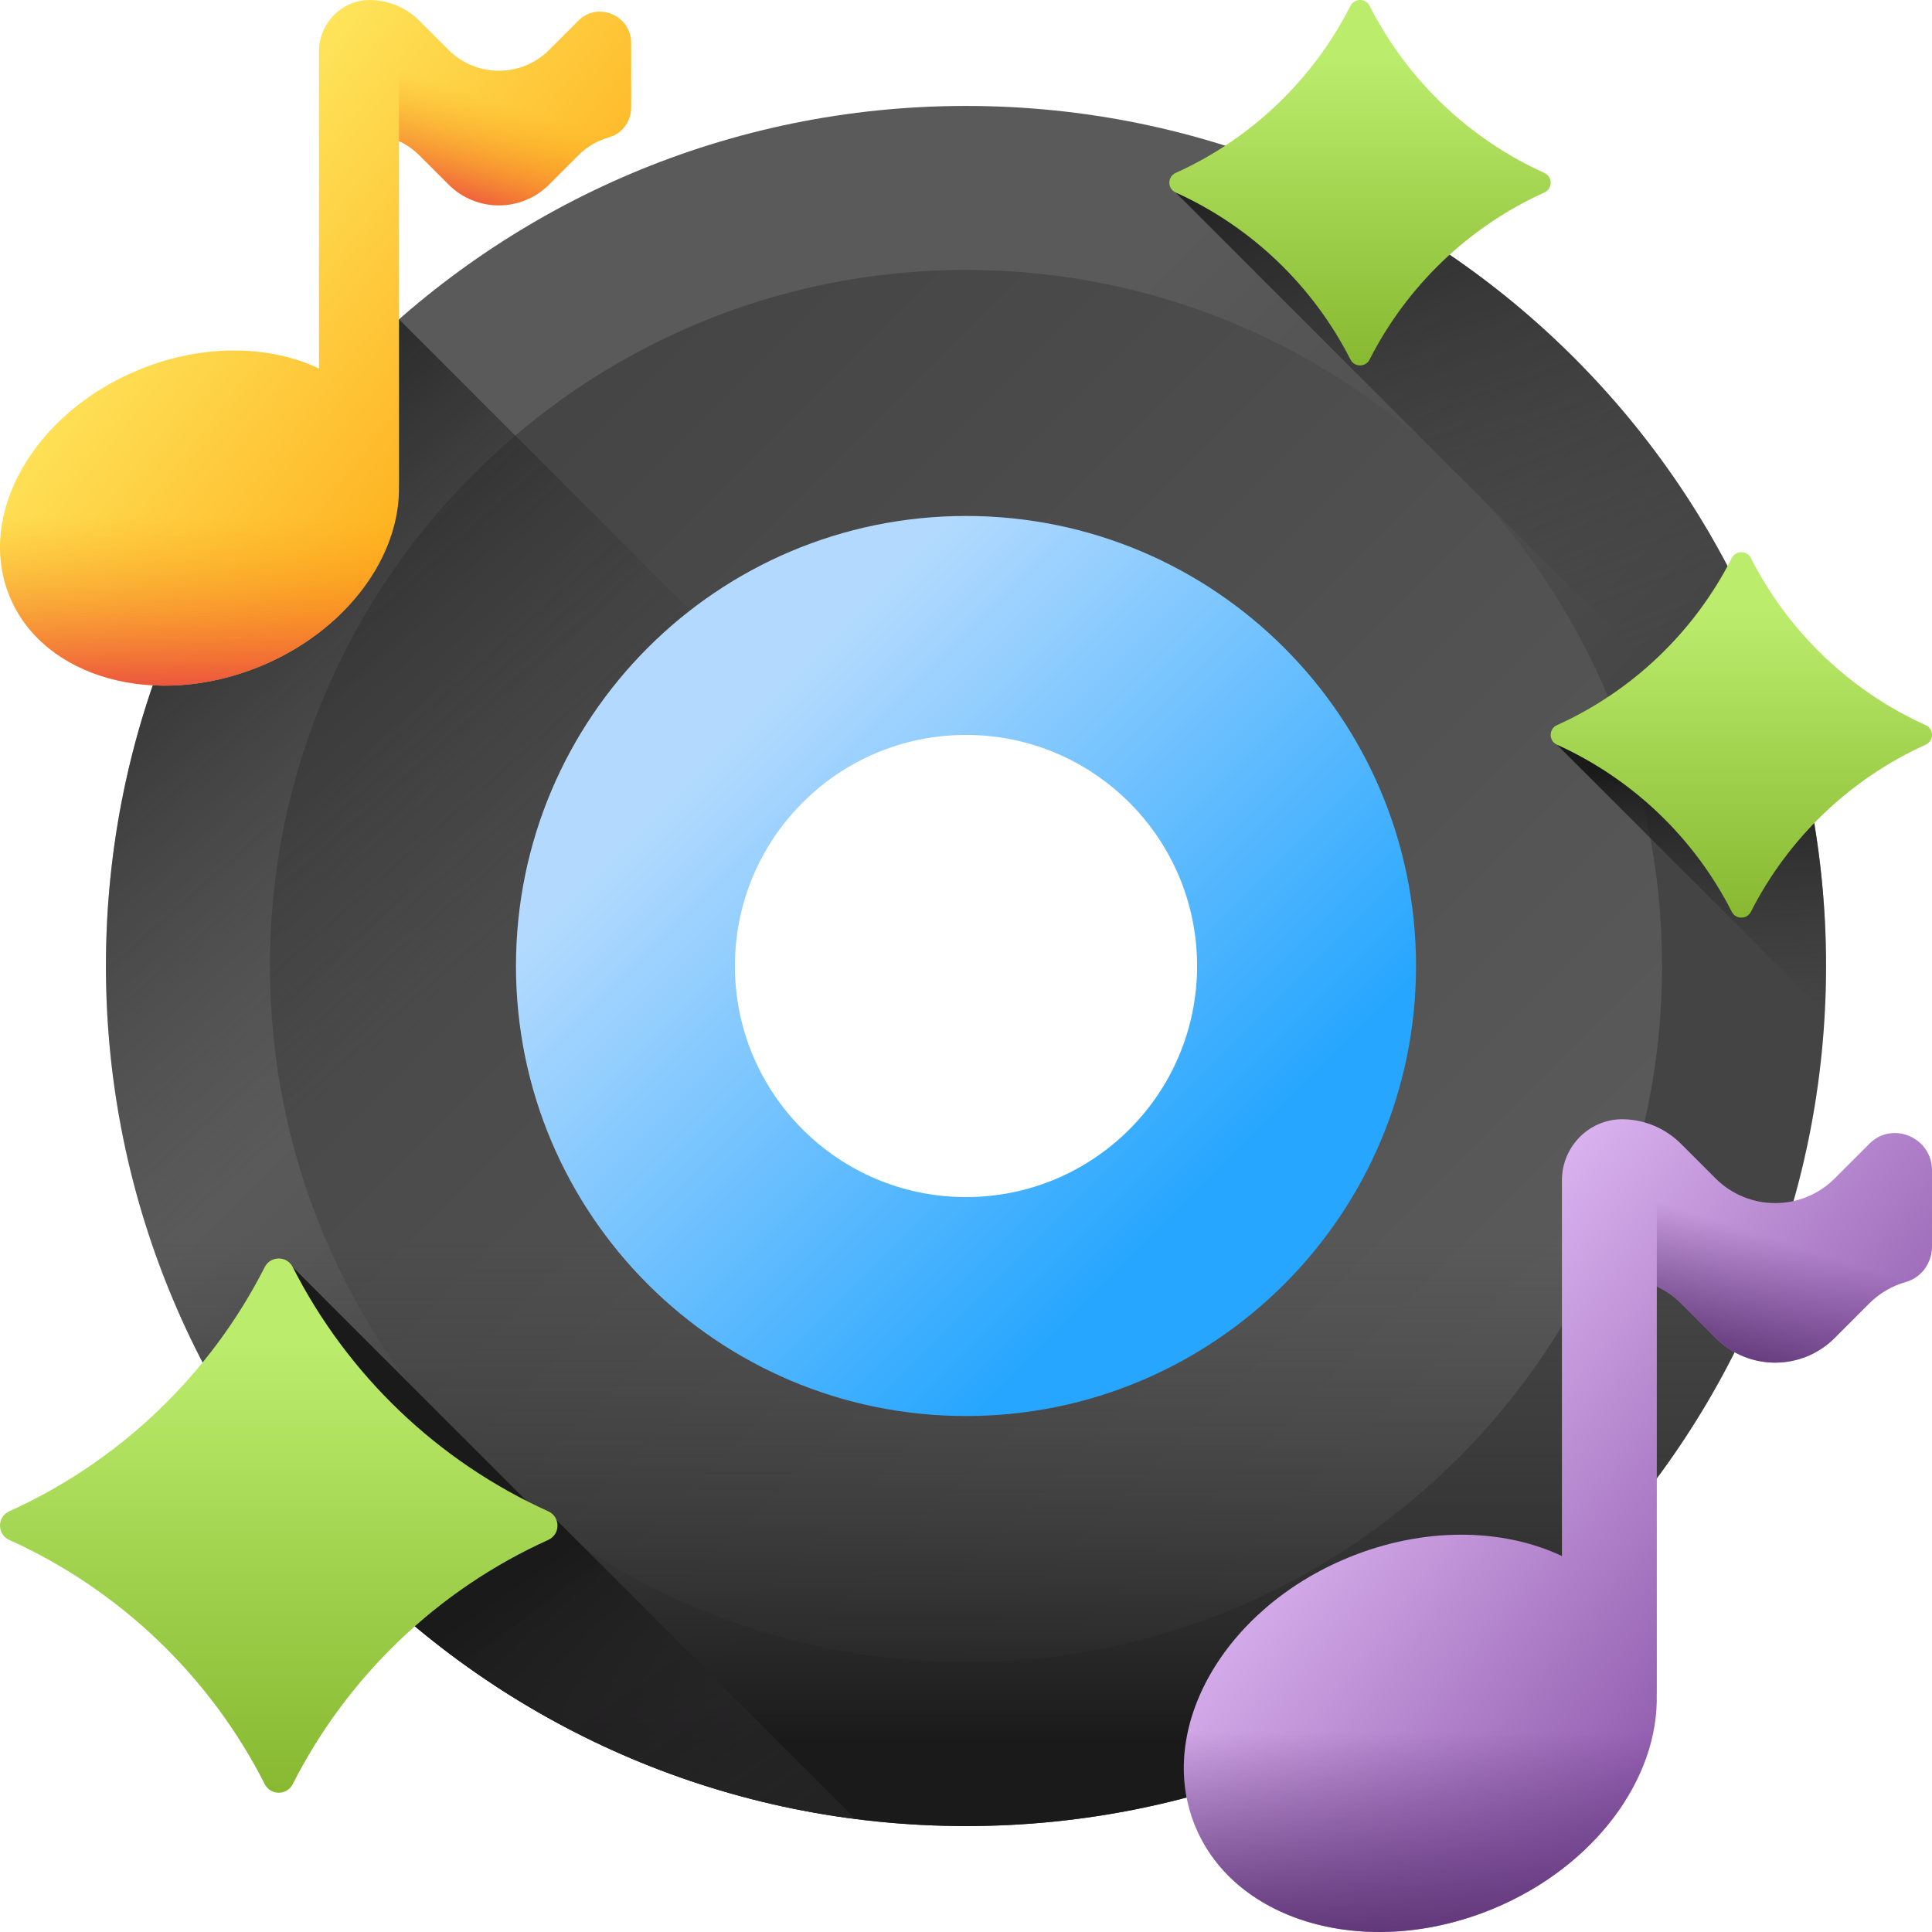 <svg id="Capa_1" enable-background="new 0 0 510 510" height="512" viewBox="0 0 510 510" width="512" xmlns="http://www.w3.org/2000/svg" xmlns:xlink="http://www.w3.org/1999/xlink"><linearGradient id="lg1"><stop offset="0" stop-color="#5a5a5a"/><stop offset="1" stop-color="#444"/></linearGradient><linearGradient id="SVGID_1_" gradientUnits="userSpaceOnUse" x1="187.343" x2="316.412" xlink:href="#lg1" y1="187.343" y2="316.412"/><linearGradient id="SVGID_00000085237444206097843320000011207497661534075778_" gradientUnits="userSpaceOnUse" x1="375.02" x2="119.028" xlink:href="#lg1" y1="375.02" y2="119.028"/><linearGradient id="lg2"><stop offset="0" stop-color="#433f43" stop-opacity="0"/><stop offset="1" stop-color="#1a1a1a"/></linearGradient><linearGradient id="SVGID_00000177442760665143813350000011644371035294510264_" gradientUnits="userSpaceOnUse" x1="125.314" x2="8.32" xlink:href="#lg2" y1="258.363" y2="126.37"/><linearGradient id="SVGID_00000163787599617877789810000004847470734719147432_" gradientUnits="userSpaceOnUse" x1="255" x2="255" xlink:href="#lg2" y1="326" y2="459.843"/><linearGradient id="SVGID_00000052074035742208069880000011727906971483783860_" gradientUnits="userSpaceOnUse" x1="193.397" x2="316.099" y1="193.397" y2="316.099"><stop offset="0" stop-color="#b3dafe"/><stop offset="1" stop-color="#26a6fe"/></linearGradient><linearGradient id="SVGID_00000066490694660236310120000004276810650099321279_" gradientUnits="userSpaceOnUse" x1="234.044" x2="136.711" xlink:href="#lg2" y1="558.008" y2="416.674"/><linearGradient id="SVGID_00000116212785581084563380000012377936625890153400_" gradientUnits="userSpaceOnUse" x1="415.233" x2="353.733" xlink:href="#lg2" y1="181.527" y2="21.027"/><linearGradient id="lg3"><stop offset="0" stop-color="#bbec6c"/><stop offset="1" stop-color="#78a91f"/></linearGradient><linearGradient id="SVGID_00000116914161368265249530000005581829496690237623_" gradientUnits="userSpaceOnUse" x1="73.579" x2="73.579" xlink:href="#lg3" y1="354.509" y2="508.905"/><linearGradient id="SVGID_00000146464092962950521530000018142635310726709120_" gradientUnits="userSpaceOnUse" x1="449.619" x2="445.286" xlink:href="#lg2" y1="274.609" y2="201.609"/><linearGradient id="SVGID_00000034058993090149344470000008661655775616955023_" gradientUnits="userSpaceOnUse" x1="459.672" x2="459.672" xlink:href="#lg3" y1="161.02" y2="266.629"/><linearGradient id="SVGID_00000047781801440471919020000011067848518215183032_" gradientUnits="userSpaceOnUse" x1="359.014" x2="359.014" xlink:href="#lg3" y1="15.253" y2="120.861"/><linearGradient id="SVGID_00000050662934100727736420000012541193388266636212_" gradientUnits="userSpaceOnUse" x1="47.671" x2="143.245" y1="56.322" y2="131.066"><stop offset="0" stop-color="#fee45a"/><stop offset="1" stop-color="#fea613"/></linearGradient><linearGradient id="lg4"><stop offset="0" stop-color="#fea613" stop-opacity="0"/><stop offset="1" stop-color="#e94444"/></linearGradient><linearGradient id="SVGID_00000107572074421742390990000008866187493376764302_" gradientUnits="userSpaceOnUse" x1="132.414" x2="122.816" xlink:href="#lg4" y1="26.9" y2="57.124"/><linearGradient id="SVGID_00000169557891463864690300000010590887184149794712_" gradientUnits="userSpaceOnUse" x1="52.664" x2="52.664" xlink:href="#lg4" y1="136.192" y2="185.231"/><linearGradient id="SVGID_00000127723088582538298690000011683945173408602537_" gradientUnits="userSpaceOnUse" x1="369.008" x2="482.301" y1="362.212" y2="450.813"><stop offset="0" stop-color="#d9b1ee"/><stop offset="1" stop-color="#814aa0"/></linearGradient><linearGradient id="lg5"><stop offset="0" stop-color="#5b3374" stop-opacity="0"/><stop offset="1" stop-color="#5b3374"/></linearGradient><linearGradient id="SVGID_00000028305942384135799180000012779319129452533691_" gradientUnits="userSpaceOnUse" x1="469.461" x2="458.083" xlink:href="#lg5" y1="327.335" y2="363.163"/><linearGradient id="SVGID_00000083769069860370386520000015395273267739462072_" gradientUnits="userSpaceOnUse" x1="374.926" x2="374.926" xlink:href="#lg5" y1="456.889" y2="515.021"/><g><g><path d="m255 27.964c-125.382 0-227.036 101.654-227.036 227.036s101.654 227.036 227.036 227.036 227.036-101.654 227.036-227.036-101.654-227.036-227.036-227.036zm0 160.123c36.951 0 66.913 29.962 66.913 66.913s-29.962 66.913-66.913 66.913-66.913-29.962-66.913-66.913 29.962-66.913 66.913-66.913z" fill="url(#SVGID_1_)"/><path d="m255 71.255c-101.485 0-183.745 82.26-183.745 183.745s82.26 183.745 183.745 183.745 183.745-82.26 183.745-183.745-82.26-183.745-183.745-183.745zm0 250.658c-36.951 0-66.913-29.962-66.913-66.913s29.962-66.913 66.913-66.913 66.913 29.962 66.913 66.913-29.962 66.913-66.913 66.913z" fill="url(#SVGID_00000085237444206097843320000011207497661534075778_)"/><path d="m311.643 290.602c-11.846 18.805-32.78 31.311-56.643 31.311-36.951 0-66.913-29.962-66.913-66.913 0-23.863 12.506-44.797 31.311-56.643l-114.062-114.062c-47.424 41.612-77.372 102.66-77.372 170.705 0 125.382 101.655 227.036 227.036 227.036 68.045 0 129.093-29.949 170.705-77.373z" fill="url(#SVGID_00000177442760665143813350000011644371035294510264_)"/><path d="m321.913 255c0 36.951-29.962 66.913-66.913 66.913s-66.913-29.962-66.913-66.913h-160.123c0 125.382 101.655 227.036 227.036 227.036s227.036-101.654 227.036-227.036z" fill="url(#SVGID_00000163787599617877789810000004847470734719147432_)"/><path d="m255 136.203c-65.607 0-118.797 53.19-118.797 118.797s53.19 118.797 118.797 118.797 118.797-53.191 118.797-118.797-53.19-118.797-118.797-118.797zm0 179.797c-33.686 0-61-27.314-61-61s27.314-61 61-61 61 27.314 61 61-27.314 61-61 61z" fill="url(#SVGID_00000052074035742208069880000011727906971483783860_)"/></g><path d="m225.824 480.176-78.947-78.947h-2.856l-66.748-66.748v61.783c35.883 45.084 88.549 76.213 148.551 83.912z" fill="url(#SVGID_00000066490694660236310120000004276810650099321279_)"/><path d="m354.351 50.812h-44.007l168.97 168.97c-11.608-74.518-59.46-137.036-124.963-168.97z" fill="url(#SVGID_00000116212785581084563380000012377936625890153400_)"/><path d="m69.884 470.967c-14.443-28.443-38.291-51.304-67.46-64.472-3.232-1.459-3.232-6.083 0-7.543 29.169-13.168 53.017-36.029 67.46-64.472 1.537-3.028 5.851-3.028 7.389 0 14.443 28.443 38.291 51.304 67.46 64.472 3.232 1.459 3.232 6.084 0 7.543-29.169 13.168-53.017 36.029-67.46 64.472-1.538 3.028-5.851 3.028-7.389 0z" fill="url(#SVGID_00000116914161368265249530000005581829496690237623_)"/><path d="m481.703 267.282c.217-4.067.333-8.161.333-12.282 0-20.2-2.652-39.778-7.604-58.42h-63.432z" fill="url(#SVGID_00000146464092962950521530000018142635310726709120_)"/><path d="m457.145 240.679c-9.879-19.456-26.192-35.092-46.144-44.1-2.211-.998-2.211-4.161 0-5.159 19.952-9.007 36.264-24.644 46.144-44.1 1.052-2.071 4.002-2.071 5.054 0 9.879 19.456 26.192 35.092 46.144 44.1 2.21.998 2.21 4.161 0 5.159-19.952 9.007-36.264 24.644-46.144 44.1-1.052 2.071-4.003 2.071-5.054 0z" fill="url(#SVGID_00000034058993090149344470000008661655775616955023_)"/><path d="m356.487 94.912c-9.879-19.456-26.192-35.092-46.144-44.1-2.211-.998-2.211-4.161 0-5.159 19.952-9.007 36.264-24.644 46.144-44.1 1.052-2.071 4.002-2.071 5.054 0 9.879 19.456 26.192 35.092 46.144 44.1 2.21.998 2.21 4.161 0 5.159-19.952 9.007-36.264 24.644-46.144 44.1-1.051 2.071-4.002 2.071-5.054 0z" fill="url(#SVGID_00000047781801440471919020000011067848518215183032_)"/><g><path d="m152.755 5.377c-.039.038-.077.076-.116.115l-7.689 7.689c-7.326 7.326-19.203 7.326-26.529 0l-7.689-7.689c-3.502-3.502-8.044-5.33-12.632-5.484-7.619-.255-13.897 5.951-13.897 13.574v83.689c-13.201-6.223-30.809-6.575-47.686.396-27.676 11.433-42.883 38.201-33.966 59.789 8.918 21.588 38.583 29.82 66.26 18.388 22.724-9.387 37.038-29.113 36.498-47.821h.019v-90.775c1.957.903 3.791 2.16 5.404 3.772l7.689 7.689c7.326 7.326 19.203 7.326 26.529 0l7.689-7.689c2.349-2.349 5.165-3.937 8.149-4.774 3.483-.976 5.824-4.247 5.824-7.865v-17.044c.001-7.208-8.717-11.013-13.857-5.96z" fill="url(#SVGID_00000050662934100727736420000012541193388266636212_)"/><path d="m118.421 48.71c7.326 7.326 19.203 7.326 26.529 0l7.689-7.689c2.349-2.349 5.165-3.937 8.149-4.774 3.483-.976 5.824-4.247 5.824-7.865v-17.045c0-7.208-8.718-11.013-13.858-5.96-.039.038-.077.076-.116.115l-7.689 7.689c-7.326 7.326-19.203 7.326-26.529 0l-7.689-7.689c-1.613-1.613-3.447-2.866-5.404-3.768v35.525c1.957.903 3.791 2.16 5.404 3.772z" fill="url(#SVGID_00000107572074421742390990000008866187493376764302_)"/><path d="m105.328 119.446h-96.776c-8.349 11.839-11.061 25.758-6 38.01 8.918 21.588 38.583 29.82 66.26 18.388 22.724-9.387 37.038-29.113 36.498-47.821h.019v-8.577z" fill="url(#SVGID_00000169557891463864690300000010590887184149794712_)"/></g><g><path d="m493.573 301.822c-.046.045-.092.09-.137.136l-9.115 9.115c-8.684 8.684-22.763 8.684-31.447 0l-9.115-9.115c-4.151-4.151-9.535-6.318-14.974-6.5-9.031-.303-16.473 7.054-16.473 16.09v99.205c-15.648-7.377-36.521-7.794-56.527.47-32.808 13.552-50.834 45.284-40.263 70.874s45.736 35.349 78.544 21.797c26.937-11.127 43.905-34.51 43.265-56.687h.022v-107.605c2.32 1.07 4.494 2.56 6.405 4.472l9.115 9.115c8.684 8.684 22.763 8.684 31.447 0l9.115-9.115c2.784-2.784 6.123-4.667 9.66-5.659 4.129-1.158 6.904-5.035 6.904-9.323v-20.205c.001-8.544-10.333-13.055-16.426-7.065z" fill="url(#SVGID_00000127723088582538298690000011683945173408602537_)"/><path d="m452.874 353.189c8.684 8.684 22.763 8.684 31.447 0l9.115-9.115c2.784-2.784 6.123-4.667 9.66-5.659 4.129-1.158 6.904-5.035 6.904-9.323v-20.205c0-8.544-10.334-13.055-16.427-7.065-.046.045-.092.09-.137.136l-9.115 9.115c-8.684 8.684-22.763 8.684-31.447 0l-9.115-9.115c-1.911-1.911-4.086-3.397-6.405-4.467v42.111c2.32 1.07 4.494 2.56 6.405 4.472z" fill="url(#SVGID_00000028305942384135799180000012779319129452533691_)"/><path d="m437.353 437.039h-114.718c-9.897 14.034-13.112 30.534-7.113 45.057 10.571 25.59 45.736 35.349 78.544 21.797 26.937-11.127 43.905-34.51 43.265-56.687h.022z" fill="url(#SVGID_00000083769069860370386520000015395273267739462072_)"/></g></g></svg>